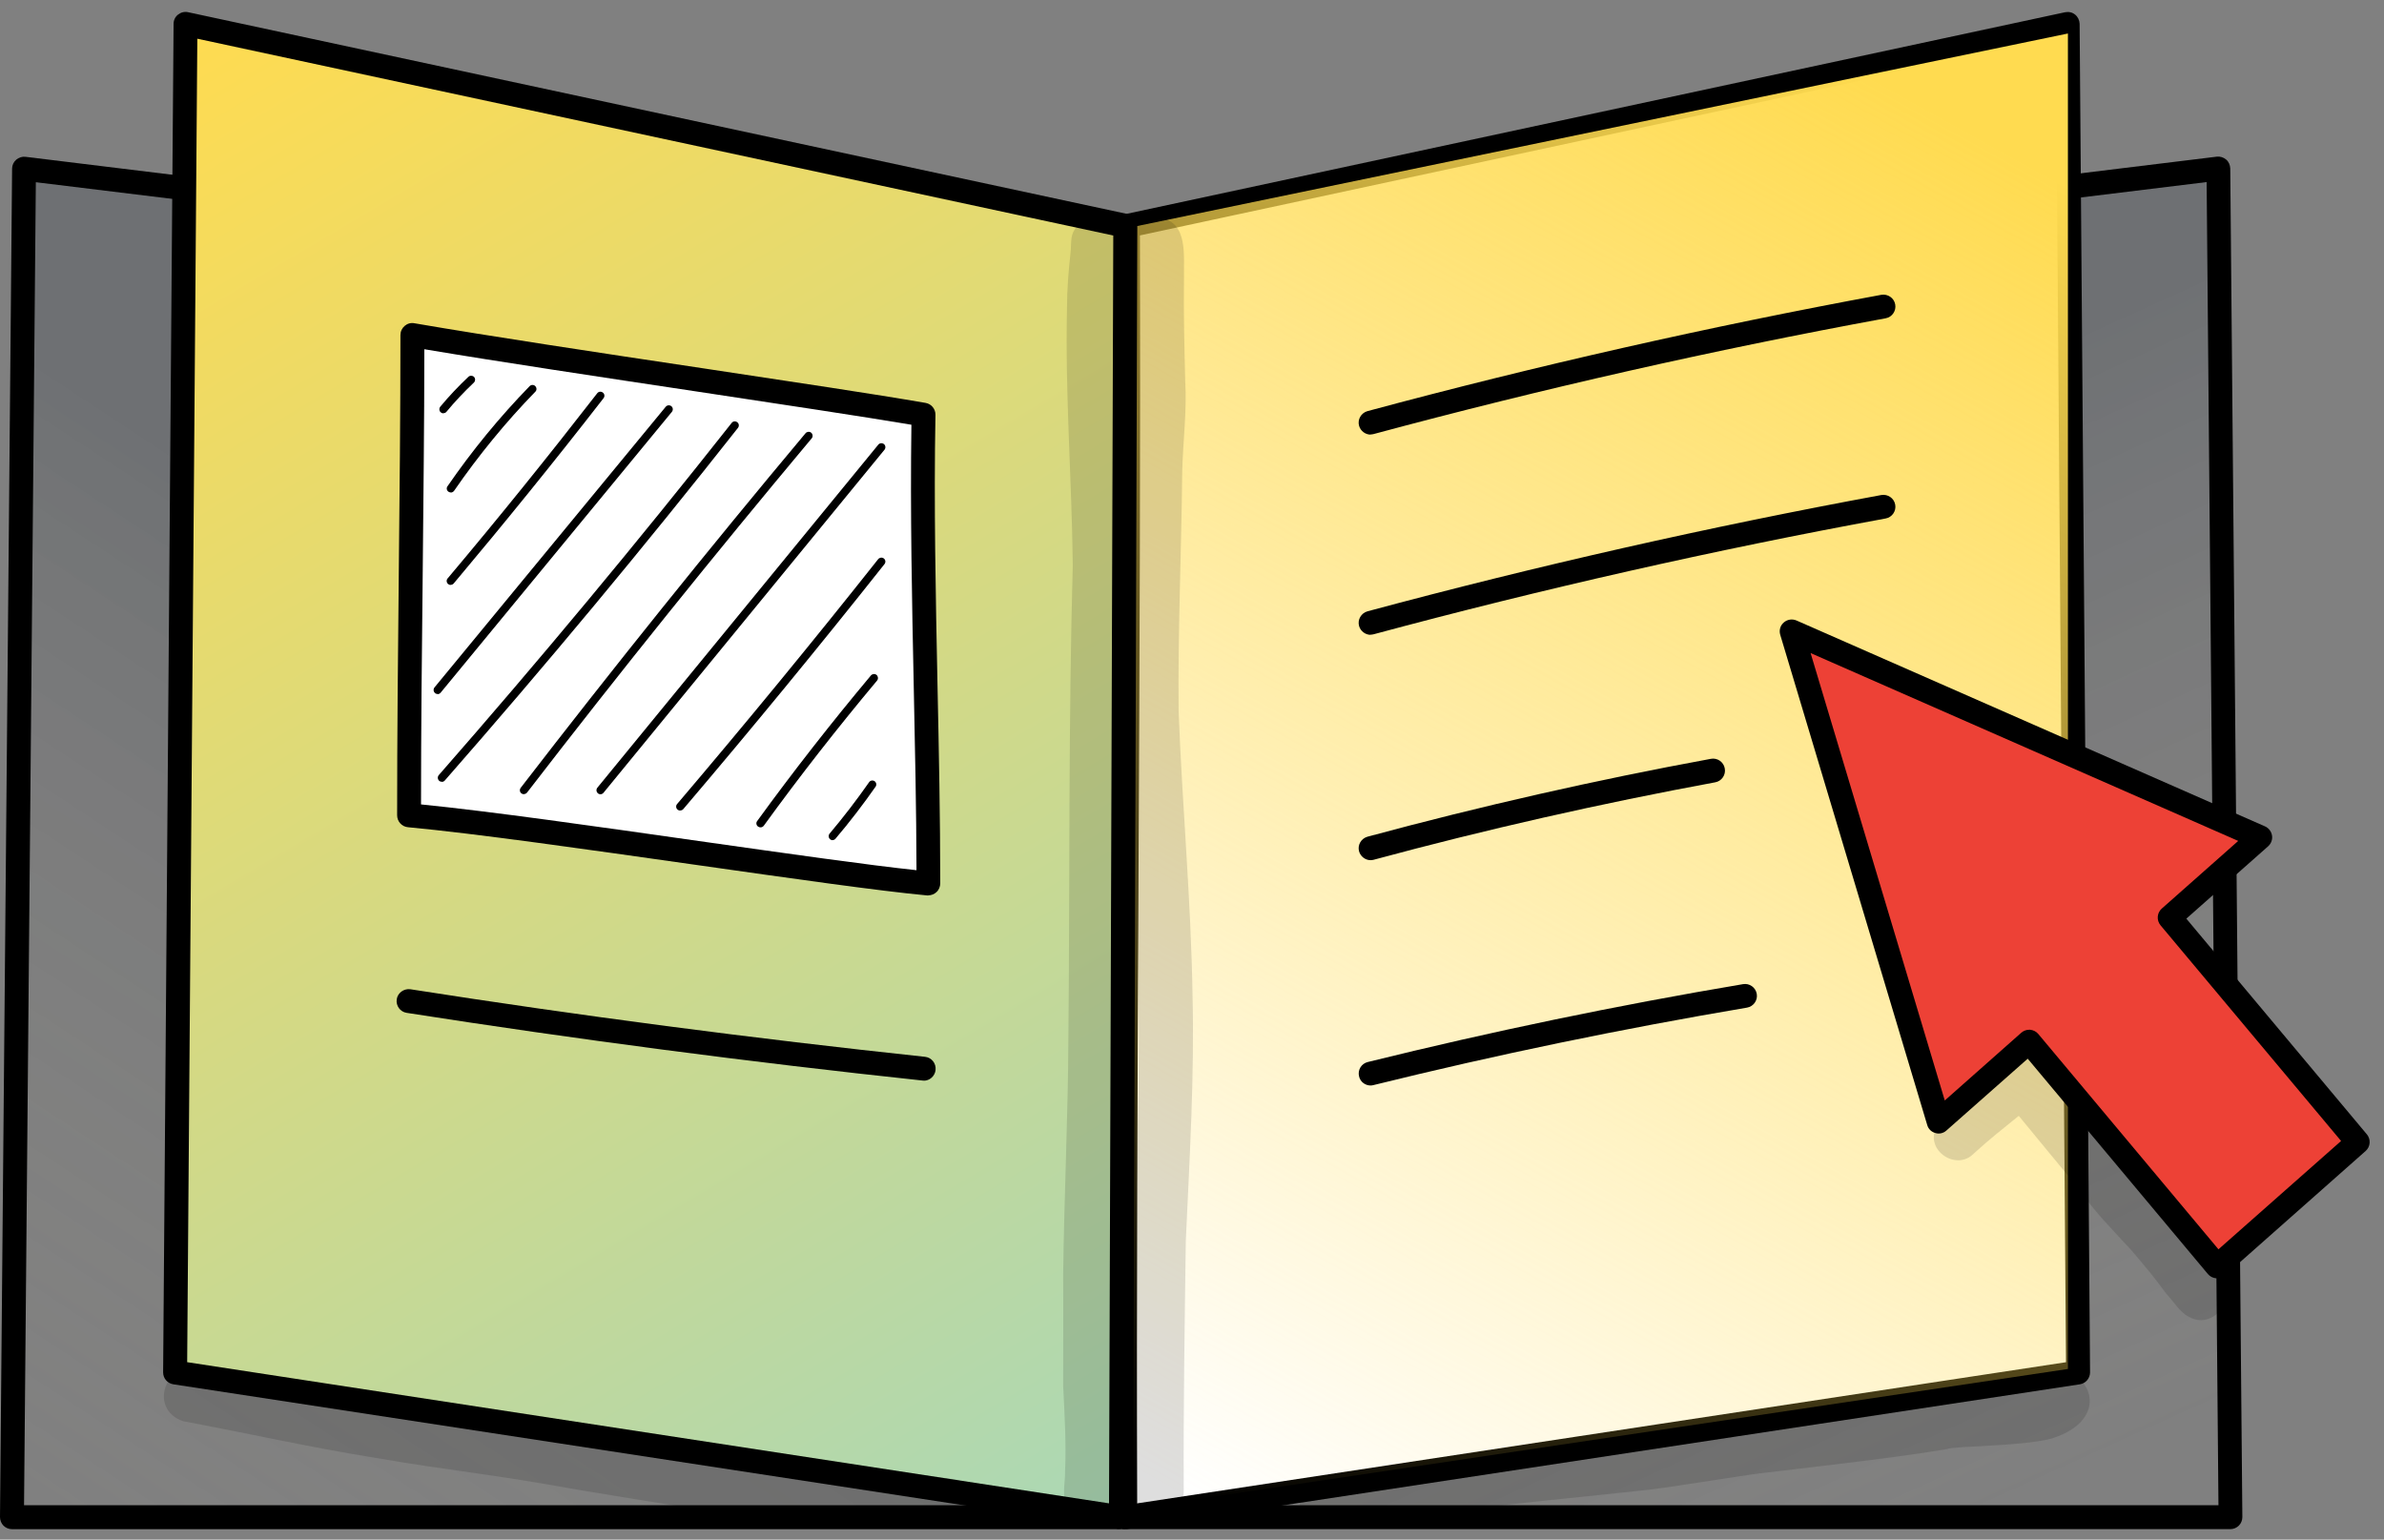 <svg width="96" height="62" viewBox="0 0 96 62" fill="none" xmlns="http://www.w3.org/2000/svg">
<rect x="0" y="0" width="96" height="62" fill="#808080" stroke="none"/>
<g id="Layer_1" clip-path="url(#clip0_961_15578)">
<path id="Vector" d="M45.377 12.165C45.444 29.501 45.239 43.762 45.305 61.098H89.82L89.334 6.79L45.377 12.165Z" fill="url(#paint0_linear_961_15578)" fill-opacity="0.2"/>
<path id="Vector_2" d="M89.82 61.579H45.306C45.04 61.579 44.824 61.364 44.824 61.098C44.791 52.427 44.824 44.398 44.858 36.629C44.891 28.865 44.924 20.83 44.891 12.165C44.891 11.922 45.073 11.717 45.311 11.684L89.267 6.309C89.406 6.293 89.538 6.337 89.643 6.425C89.748 6.514 89.804 6.646 89.809 6.785L90.296 61.093C90.296 61.22 90.246 61.347 90.157 61.435C90.069 61.524 89.942 61.579 89.815 61.579H89.82ZM45.787 60.617H89.334L88.858 7.332L45.858 12.591C45.892 21.096 45.858 28.992 45.82 36.634C45.787 44.254 45.753 52.134 45.781 60.617H45.787Z" fill="black"/>
<path id="Vector_3" d="M44.924 12.165C44.858 29.501 45.062 43.762 44.996 61.098H0.481L0.968 6.79L44.924 12.165Z" fill="url(#paint1_linear_961_15578)" fill-opacity="0.2"/>
<path id="Vector_4" d="M44.996 61.58H0.481C0.354 61.58 0.232 61.53 0.138 61.436C0.05 61.347 0 61.22 0 61.093L0.487 6.791C0.487 6.652 0.547 6.525 0.653 6.431C0.758 6.343 0.89 6.298 1.029 6.315L44.985 11.69C45.228 11.718 45.41 11.928 45.405 12.171C45.372 20.836 45.405 28.865 45.438 36.635C45.471 44.404 45.505 52.433 45.471 61.104C45.471 61.369 45.256 61.585 44.99 61.585L44.996 61.58ZM0.968 60.617H44.515C44.548 52.135 44.515 44.255 44.476 36.635C44.443 28.993 44.41 21.096 44.437 12.591L1.443 7.338L0.968 60.623V60.617Z" fill="black"/>
<path id="Vector_5" d="M45.416 9.091C45.471 26.427 45.25 43.762 45.306 61.098L83.671 55.27L83.251 0.962L45.41 9.091H45.416Z" fill="white"/>
<path id="Vector_6" d="M45.311 61.58C45.195 61.58 45.084 61.541 44.996 61.464C44.891 61.376 44.83 61.243 44.83 61.099C44.802 52.428 44.841 43.614 44.885 35.092C44.924 26.571 44.968 17.757 44.94 9.091C44.94 8.865 45.101 8.666 45.322 8.621L83.157 0.493C83.3 0.465 83.444 0.493 83.56 0.587C83.671 0.675 83.737 0.813 83.743 0.957L84.163 55.265C84.163 55.503 83.992 55.707 83.754 55.746L45.388 61.575C45.388 61.575 45.339 61.575 45.316 61.575L45.311 61.58ZM45.903 9.479C45.93 18.022 45.886 26.698 45.847 35.098C45.809 43.437 45.764 52.052 45.792 60.541L83.195 54.856L82.786 1.554L45.908 9.479H45.903Z" fill="black"/>
<path id="Vector 1" d="M45.54 9.155L83.272 1.349V55.129L45.54 60.767V9.155Z" fill="url(#paint2_linear_961_15578)"/>
<path id="Vector_7" d="M45.311 9.091C45.256 26.427 45.195 43.762 45.14 61.098L7.056 55.27L7.471 0.962L45.311 9.091Z" fill="white"/>
<path id="Vector 2" d="M45.106 9.155L7.373 1.349V55.129L45.106 60.767V9.155Z" fill="url(#paint3_linear_961_15578)"/>
<path id="Vector_8" d="M45.134 61.58C45.134 61.58 45.084 61.58 45.062 61.574L6.979 55.746C6.741 55.707 6.569 55.508 6.569 55.265L6.99 0.957C6.99 0.813 7.056 0.675 7.172 0.586C7.283 0.498 7.432 0.459 7.576 0.492L45.416 8.621C45.637 8.671 45.798 8.864 45.798 9.091L45.626 61.099C45.626 61.237 45.565 61.37 45.46 61.464C45.372 61.541 45.261 61.58 45.145 61.58H45.134ZM7.537 54.855L44.659 60.54L44.83 9.484L7.946 1.559L7.537 54.861V54.855Z" fill="black"/>
<path id="Vector_9" d="M16.473 32.83C21.627 33.311 33.344 35.197 37.387 35.578C37.387 29.313 37.077 23.015 37.193 16.705C32.886 15.959 22.268 14.477 16.611 13.498C16.611 19.808 16.479 26.554 16.479 32.83H16.473Z" fill="white"/>
<path id="Vector_10" d="M37.387 36.06C37.387 36.06 37.359 36.06 37.343 36.06C35.429 35.883 31.829 35.369 28.014 34.827C23.656 34.208 19.15 33.566 16.429 33.312C16.18 33.29 15.992 33.08 15.992 32.831C15.992 29.695 16.025 26.383 16.058 23.181C16.092 19.968 16.125 16.651 16.125 13.493C16.125 13.349 16.186 13.217 16.296 13.123C16.407 13.029 16.545 12.99 16.689 13.018C19.708 13.537 24.06 14.195 28.274 14.826C31.868 15.368 35.258 15.876 37.271 16.225C37.503 16.264 37.674 16.468 37.669 16.706C37.602 20.345 37.68 24.038 37.752 27.611C37.807 30.221 37.862 32.919 37.862 35.574C37.862 35.706 37.807 35.839 37.708 35.927C37.619 36.01 37.503 36.055 37.381 36.055L37.387 36.06ZM16.954 32.394C19.725 32.67 24.005 33.279 28.152 33.87C31.625 34.362 34.926 34.833 36.906 35.043C36.9 32.576 36.845 30.066 36.795 27.633C36.723 24.188 36.651 20.627 36.701 17.104C34.666 16.761 31.486 16.286 28.13 15.777C24.165 15.18 20.073 14.566 17.087 14.063C17.087 17.049 17.048 20.168 17.021 23.187C16.987 26.239 16.954 29.386 16.954 32.388V32.394Z" fill="black"/>
<path id="Vector_11" d="M18.149 19.83C18.116 19.83 18.088 19.819 18.06 19.802C17.988 19.752 17.966 19.653 18.021 19.581C19.011 18.143 20.123 16.788 21.328 15.55C21.389 15.489 21.494 15.483 21.555 15.55C21.616 15.611 21.621 15.716 21.555 15.776C20.366 16.998 19.266 18.342 18.287 19.763C18.254 19.808 18.204 19.835 18.154 19.835L18.149 19.83Z" fill="black"/>
<path id="Vector_12" d="M18.149 23.557C18.11 23.557 18.077 23.546 18.044 23.518C17.977 23.463 17.966 23.358 18.027 23.291C20.073 20.864 22.097 18.353 24.049 15.837C24.104 15.765 24.204 15.754 24.276 15.809C24.348 15.865 24.359 15.964 24.303 16.036C22.351 18.552 20.316 21.063 18.27 23.496C18.237 23.535 18.193 23.551 18.149 23.551V23.557Z" fill="black"/>
<path id="Vector_13" d="M17.618 27.948C17.585 27.948 17.546 27.937 17.518 27.909C17.452 27.854 17.441 27.755 17.496 27.683L26.808 16.38C26.864 16.313 26.963 16.302 27.035 16.358C27.101 16.413 27.113 16.512 27.057 16.584L17.745 27.893C17.712 27.931 17.668 27.954 17.623 27.954L17.618 27.948Z" fill="black"/>
<path id="Vector_14" d="M17.789 31.481C17.75 31.481 17.712 31.47 17.684 31.442C17.618 31.381 17.612 31.282 17.668 31.215C21.699 26.614 25.669 21.842 29.463 17.031C29.518 16.959 29.617 16.948 29.689 17.004C29.761 17.059 29.772 17.159 29.717 17.23C25.924 22.047 21.948 26.825 17.911 31.431C17.878 31.47 17.834 31.486 17.789 31.486V31.481Z" fill="black"/>
<path id="Vector_15" d="M21.096 31.984C21.063 31.984 21.03 31.973 20.997 31.951C20.925 31.895 20.914 31.796 20.969 31.724C24.685 26.902 28.539 22.102 32.438 17.446C32.493 17.38 32.598 17.369 32.664 17.424C32.731 17.479 32.742 17.584 32.687 17.651C28.794 22.301 24.934 27.101 21.223 31.918C21.19 31.956 21.146 31.978 21.096 31.978V31.984Z" fill="black"/>
<path id="Vector_16" d="M24.176 31.985C24.143 31.985 24.104 31.974 24.077 31.946C24.01 31.891 23.999 31.791 24.055 31.72L35.368 17.906C35.424 17.84 35.523 17.829 35.595 17.884C35.662 17.939 35.673 18.039 35.617 18.111L24.303 31.924C24.27 31.963 24.226 31.985 24.182 31.985H24.176Z" fill="black"/>
<path id="Vector_17" d="M27.389 32.642C27.35 32.642 27.317 32.631 27.284 32.603C27.218 32.548 27.207 32.443 27.267 32.377C30.01 29.153 32.736 25.835 35.363 22.517C35.418 22.451 35.518 22.434 35.59 22.489C35.662 22.545 35.673 22.644 35.617 22.716C32.985 26.04 30.259 29.357 27.516 32.581C27.483 32.62 27.439 32.636 27.395 32.636L27.389 32.642Z" fill="black"/>
<path id="Vector_18" d="M30.618 33.317C30.585 33.317 30.552 33.306 30.524 33.284C30.453 33.234 30.436 33.129 30.491 33.063C31.94 31.066 33.483 29.098 35.07 27.201C35.125 27.135 35.23 27.124 35.297 27.179C35.363 27.234 35.374 27.339 35.319 27.406C33.737 29.297 32.2 31.26 30.757 33.251C30.723 33.295 30.679 33.317 30.629 33.317H30.618Z" fill="black"/>
<path id="Vector_19" d="M91.009 33.727L72.147 25.438L78.064 45.173L81.708 41.949L89.278 50.996L94.935 45.997L87.365 36.945L91.009 33.727Z" fill="#ED4136"/>
<path id="Vector_20" d="M89.278 51.477C89.278 51.477 89.256 51.477 89.24 51.477C89.112 51.465 88.991 51.405 88.908 51.305L81.653 42.634L78.379 45.526C78.257 45.637 78.086 45.676 77.931 45.626C77.771 45.582 77.649 45.46 77.605 45.3L71.688 25.564C71.633 25.381 71.688 25.188 71.832 25.066C71.97 24.945 72.169 24.912 72.346 24.989L91.208 33.278C91.358 33.344 91.463 33.483 91.49 33.643C91.518 33.803 91.457 33.969 91.335 34.08L88.04 36.994L95.311 45.681C95.477 45.88 95.455 46.179 95.261 46.35L89.605 51.355C89.516 51.432 89.406 51.477 89.284 51.477H89.278ZM81.708 41.468C81.708 41.468 81.73 41.468 81.747 41.468C81.874 41.479 81.996 41.539 82.079 41.639L89.334 50.31L94.272 45.947L87 37.26C86.834 37.06 86.856 36.762 87.05 36.59L90.13 33.864L72.91 26.299L78.313 44.316L81.393 41.589C81.481 41.512 81.592 41.468 81.714 41.468H81.708Z" fill="black"/>
<path id="Vector_21" d="M33.533 33.837C33.494 33.837 33.461 33.826 33.428 33.798C33.361 33.743 33.35 33.638 33.405 33.572C33.964 32.908 34.5 32.211 34.998 31.498C35.048 31.426 35.147 31.41 35.219 31.459C35.291 31.509 35.308 31.609 35.258 31.68C34.755 32.399 34.213 33.107 33.643 33.776C33.61 33.815 33.566 33.831 33.522 33.831L33.533 33.837Z" fill="black"/>
<path id="Vector_22" d="M17.856 16.645C17.817 16.645 17.784 16.634 17.75 16.606C17.684 16.551 17.673 16.451 17.728 16.379C18.077 15.959 18.458 15.555 18.862 15.174C18.928 15.113 19.028 15.118 19.089 15.179C19.15 15.246 19.144 15.345 19.083 15.406C18.691 15.777 18.32 16.169 17.977 16.584C17.944 16.623 17.9 16.639 17.856 16.639V16.645Z" fill="black"/>
<path id="Vector_23" d="M55.193 17.502C54.983 17.502 54.789 17.358 54.728 17.148C54.656 16.893 54.811 16.628 55.066 16.556C61.867 14.726 68.829 13.15 75.758 11.872C76.018 11.828 76.272 11.999 76.317 12.259C76.366 12.519 76.189 12.774 75.929 12.818C69.028 14.084 62.094 15.655 55.314 17.479C55.27 17.49 55.231 17.496 55.187 17.496L55.193 17.502Z" fill="black"/>
<path id="Vector_24" d="M55.193 25.564C54.983 25.564 54.789 25.42 54.728 25.21C54.656 24.956 54.811 24.69 55.066 24.618C61.867 22.788 68.829 21.212 75.758 19.935C76.018 19.89 76.272 20.062 76.317 20.322C76.366 20.582 76.189 20.836 75.929 20.88C69.028 22.147 62.094 23.717 55.314 25.542C55.27 25.553 55.231 25.558 55.187 25.558L55.193 25.564Z" fill="black"/>
<path id="Vector_25" d="M37.204 43.514C37.204 43.514 37.171 43.514 37.155 43.514C30.198 42.773 23.209 41.855 16.379 40.788C16.114 40.749 15.937 40.501 15.976 40.241C16.014 39.981 16.263 39.804 16.523 39.837C23.336 40.904 30.309 41.817 37.249 42.558C37.514 42.585 37.702 42.823 37.674 43.089C37.647 43.337 37.437 43.52 37.199 43.52L37.204 43.514Z" fill="black"/>
<path id="Vector_26" d="M55.193 34.639C54.983 34.639 54.789 34.495 54.728 34.285C54.656 34.031 54.811 33.766 55.066 33.694C59.611 32.466 64.261 31.41 68.895 30.558C69.155 30.508 69.41 30.685 69.454 30.945C69.504 31.205 69.327 31.46 69.067 31.504C64.461 32.355 59.832 33.401 55.314 34.623C55.27 34.634 55.231 34.639 55.187 34.639H55.193Z" fill="black"/>
<path id="Vector_27" d="M55.193 43.713C54.977 43.713 54.778 43.569 54.728 43.348C54.662 43.088 54.822 42.828 55.082 42.767C60.048 41.54 65.13 40.483 70.189 39.632C70.449 39.587 70.698 39.764 70.742 40.024C70.787 40.284 70.61 40.533 70.35 40.577C65.312 41.429 60.252 42.474 55.309 43.696C55.27 43.707 55.231 43.713 55.193 43.713Z" fill="black"/>
<g id="Group" opacity="0.13">
<path id="Vector_28" d="M48.021 40.053C47.96 36.248 47.606 32.455 47.462 28.656C47.429 25.437 47.573 22.225 47.606 19.006C47.633 17.79 47.799 16.573 47.727 15.351C47.694 13.963 47.656 12.581 47.678 11.193C47.656 10.341 47.86 8.937 46.721 8.782C45.82 8.677 45.4 9.484 45.615 10.269C45.665 11.132 45.576 12 45.582 12.868C45.587 17.723 45.377 22.578 45.477 27.434C45.455 29.115 45.615 30.79 45.715 32.466C45.781 35.513 45.853 38.56 45.864 41.606C45.842 47.418 45.488 53.23 45.643 59.042C45.693 59.606 45.505 60.281 45.947 60.723C46.539 61.348 47.694 60.883 47.667 60.01C47.65 56.664 47.705 53.319 47.75 49.973C47.899 46.666 48.103 43.359 48.021 40.047V40.053Z" fill="black"/>
</g>
<g id="Group_2" opacity="0.13">
<path id="Vector_29" d="M45.079 11.292C45.14 10.125 45.422 9.705 44.885 9.041C44.432 8.571 43.597 8.682 43.27 9.251C43.088 9.528 43.149 9.859 43.11 10.169C43.027 10.916 42.966 11.668 42.966 12.42C42.889 15.87 43.16 19.31 43.199 22.755C43.022 29.142 43.083 35.529 43.022 41.916C43.005 45.056 42.85 48.197 42.812 51.338C42.823 52.826 42.812 54.319 42.812 55.806C42.867 56.946 42.939 58.085 42.889 59.224C42.906 59.766 42.684 60.402 43.127 60.827C43.696 61.43 44.802 60.982 44.775 60.142C44.891 58.693 44.846 57.244 44.775 55.795C44.797 53.976 44.797 52.151 44.802 50.332C45.046 44.614 44.819 38.896 44.83 33.178C44.979 30.519 44.941 27.859 45.035 25.199C45.306 22.257 45.134 19.31 44.968 16.368C45.018 14.676 45.012 12.984 45.073 11.297L45.079 11.292Z" fill="black"/>
</g>
<g id="Group_3" opacity="0.13">
<path id="Vector_30" d="M82.283 55.642C82.283 55.642 82.25 55.664 82.222 55.68C82.228 55.669 82.239 55.664 82.244 55.653C82.228 55.669 82.211 55.68 82.195 55.697C82.161 55.719 82.128 55.73 82.095 55.747C82.012 55.774 81.929 55.797 81.841 55.819C81.83 55.819 81.819 55.819 81.808 55.824C81.675 55.841 81.443 55.868 81.315 55.891C80.48 56.018 80.066 56.084 79.833 56.112C77.655 56.493 72.589 56.858 68.785 57.533C66.766 57.881 64.433 58.119 62.586 58.368C60.805 58.622 59.041 58.993 57.255 59.247C57.123 59.269 55.508 59.468 54.59 59.535C54.02 59.584 53.412 59.463 52.87 59.645C51.974 59.977 52.256 61.393 53.219 61.37C54.817 61.348 56.404 61.171 57.985 60.934C58.112 60.911 58.411 60.867 58.489 60.856C61.082 60.524 63.067 60.353 66.031 60.032C66.982 59.949 70.101 59.424 70.842 59.336C73.568 59.009 76.41 58.694 78.385 58.357C78.733 58.218 81.354 58.257 82.615 57.931C85.529 57.013 83.643 54.359 82.283 55.642Z" fill="black"/>
</g>
<g id="Group_4" opacity="0.13">
<path id="Vector_31" d="M38.974 59.838C38.797 59.684 38.592 59.578 38.36 59.562C38.2 59.54 37.885 59.49 37.757 59.479C36.59 59.313 35.413 59.374 34.24 59.357C31.636 59.064 30.231 58.777 26.963 58.395C26.051 58.334 23.999 57.787 22.268 57.555C22.943 57.643 21.859 57.488 21.594 57.461C21.384 57.438 20.621 57.372 20.56 57.372C19.161 57.179 17.568 56.941 17.054 56.874C15.284 56.637 10.861 55.896 8.123 55.21C6.708 54.663 5.917 56.747 7.382 57.234C9.965 57.715 12.53 58.296 15.13 58.71C18.259 59.252 19.57 59.319 23.269 59.993C27.052 60.607 28.462 60.9 32.703 61.271C33.405 61.326 34.113 61.354 34.81 61.232C34.727 61.243 34.644 61.254 34.561 61.265C34.627 61.265 34.705 61.271 34.766 61.282C34.898 61.304 35.031 61.326 35.164 61.348C35.518 61.42 37.066 61.547 36.414 61.47C36.889 61.553 37.37 61.508 37.851 61.503C38.122 61.492 38.41 61.553 38.659 61.42C39.289 61.204 39.455 60.292 38.974 59.838Z" fill="black"/>
</g>
<g id="Group_5" opacity="0.13">
<path id="Vector_32" d="M89.599 51.864C89.544 51.648 89.406 51.482 89.256 51.327C88.587 50.553 88.825 50.807 88.255 50.089C87.138 48.855 86.945 48.502 85.861 47.169C84.655 45.704 83.373 44.2 82.659 43.337C82.648 42.507 81.575 41.894 80.856 42.607C80.458 43.171 79.529 43.956 79.115 44.271C78.733 44.647 78.202 44.94 77.959 45.422C77.528 46.34 78.788 47.175 79.485 46.45C80.209 45.792 80.613 45.493 81.293 44.935C82.145 45.98 82.626 46.55 83.671 47.822C83.677 47.833 83.682 47.838 83.693 47.849C84.312 48.773 85.098 49.552 85.844 50.365C86.641 51.316 86.629 51.289 87.232 52.096C87.547 52.428 87.796 52.892 88.228 53.069C88.969 53.44 89.842 52.649 89.605 51.869L89.599 51.864Z" fill="black"/>
</g>
</g>
<defs>
<linearGradient id="paint0_linear_961_15578" x1="62.02" y1="23.034" x2="79.369" y2="61.2" gradientUnits="userSpaceOnUse">
<stop stop-color="#283342"/>
<stop offset="1" stop-color="#B8B3A0" stop-opacity="0"/>
</linearGradient>
<linearGradient id="paint1_linear_961_15578" x1="22.553" y1="28.238" x2="0.867" y2="61.2" gradientUnits="userSpaceOnUse">
<stop stop-color="#273240"/>
<stop offset="1" stop-color="#B8B3A0" stop-opacity="0"/>
</linearGradient>
<linearGradient id="paint2_linear_961_15578" x1="78.501" y1="4.818" x2="47.708" y2="60.333" gradientUnits="userSpaceOnUse">
<stop stop-color="#FFDB50"/>
<stop offset="1" stop-color="#FFDB50" stop-opacity="0"/>
</linearGradient>
<linearGradient id="paint3_linear_961_15578" x1="6.939" y1="1.349" x2="48.575" y2="71.61" gradientUnits="userSpaceOnUse">
<stop stop-color="#FFDB50"/>
<stop offset="1" stop-color="#9ED7C5"/>
</linearGradient>
<clipPath id="clip0_961_15578">
<rect width="95.416" height="61.099" fill="white" transform="translate(0 0.481)"/>
</clipPath>
</defs>
</svg>
